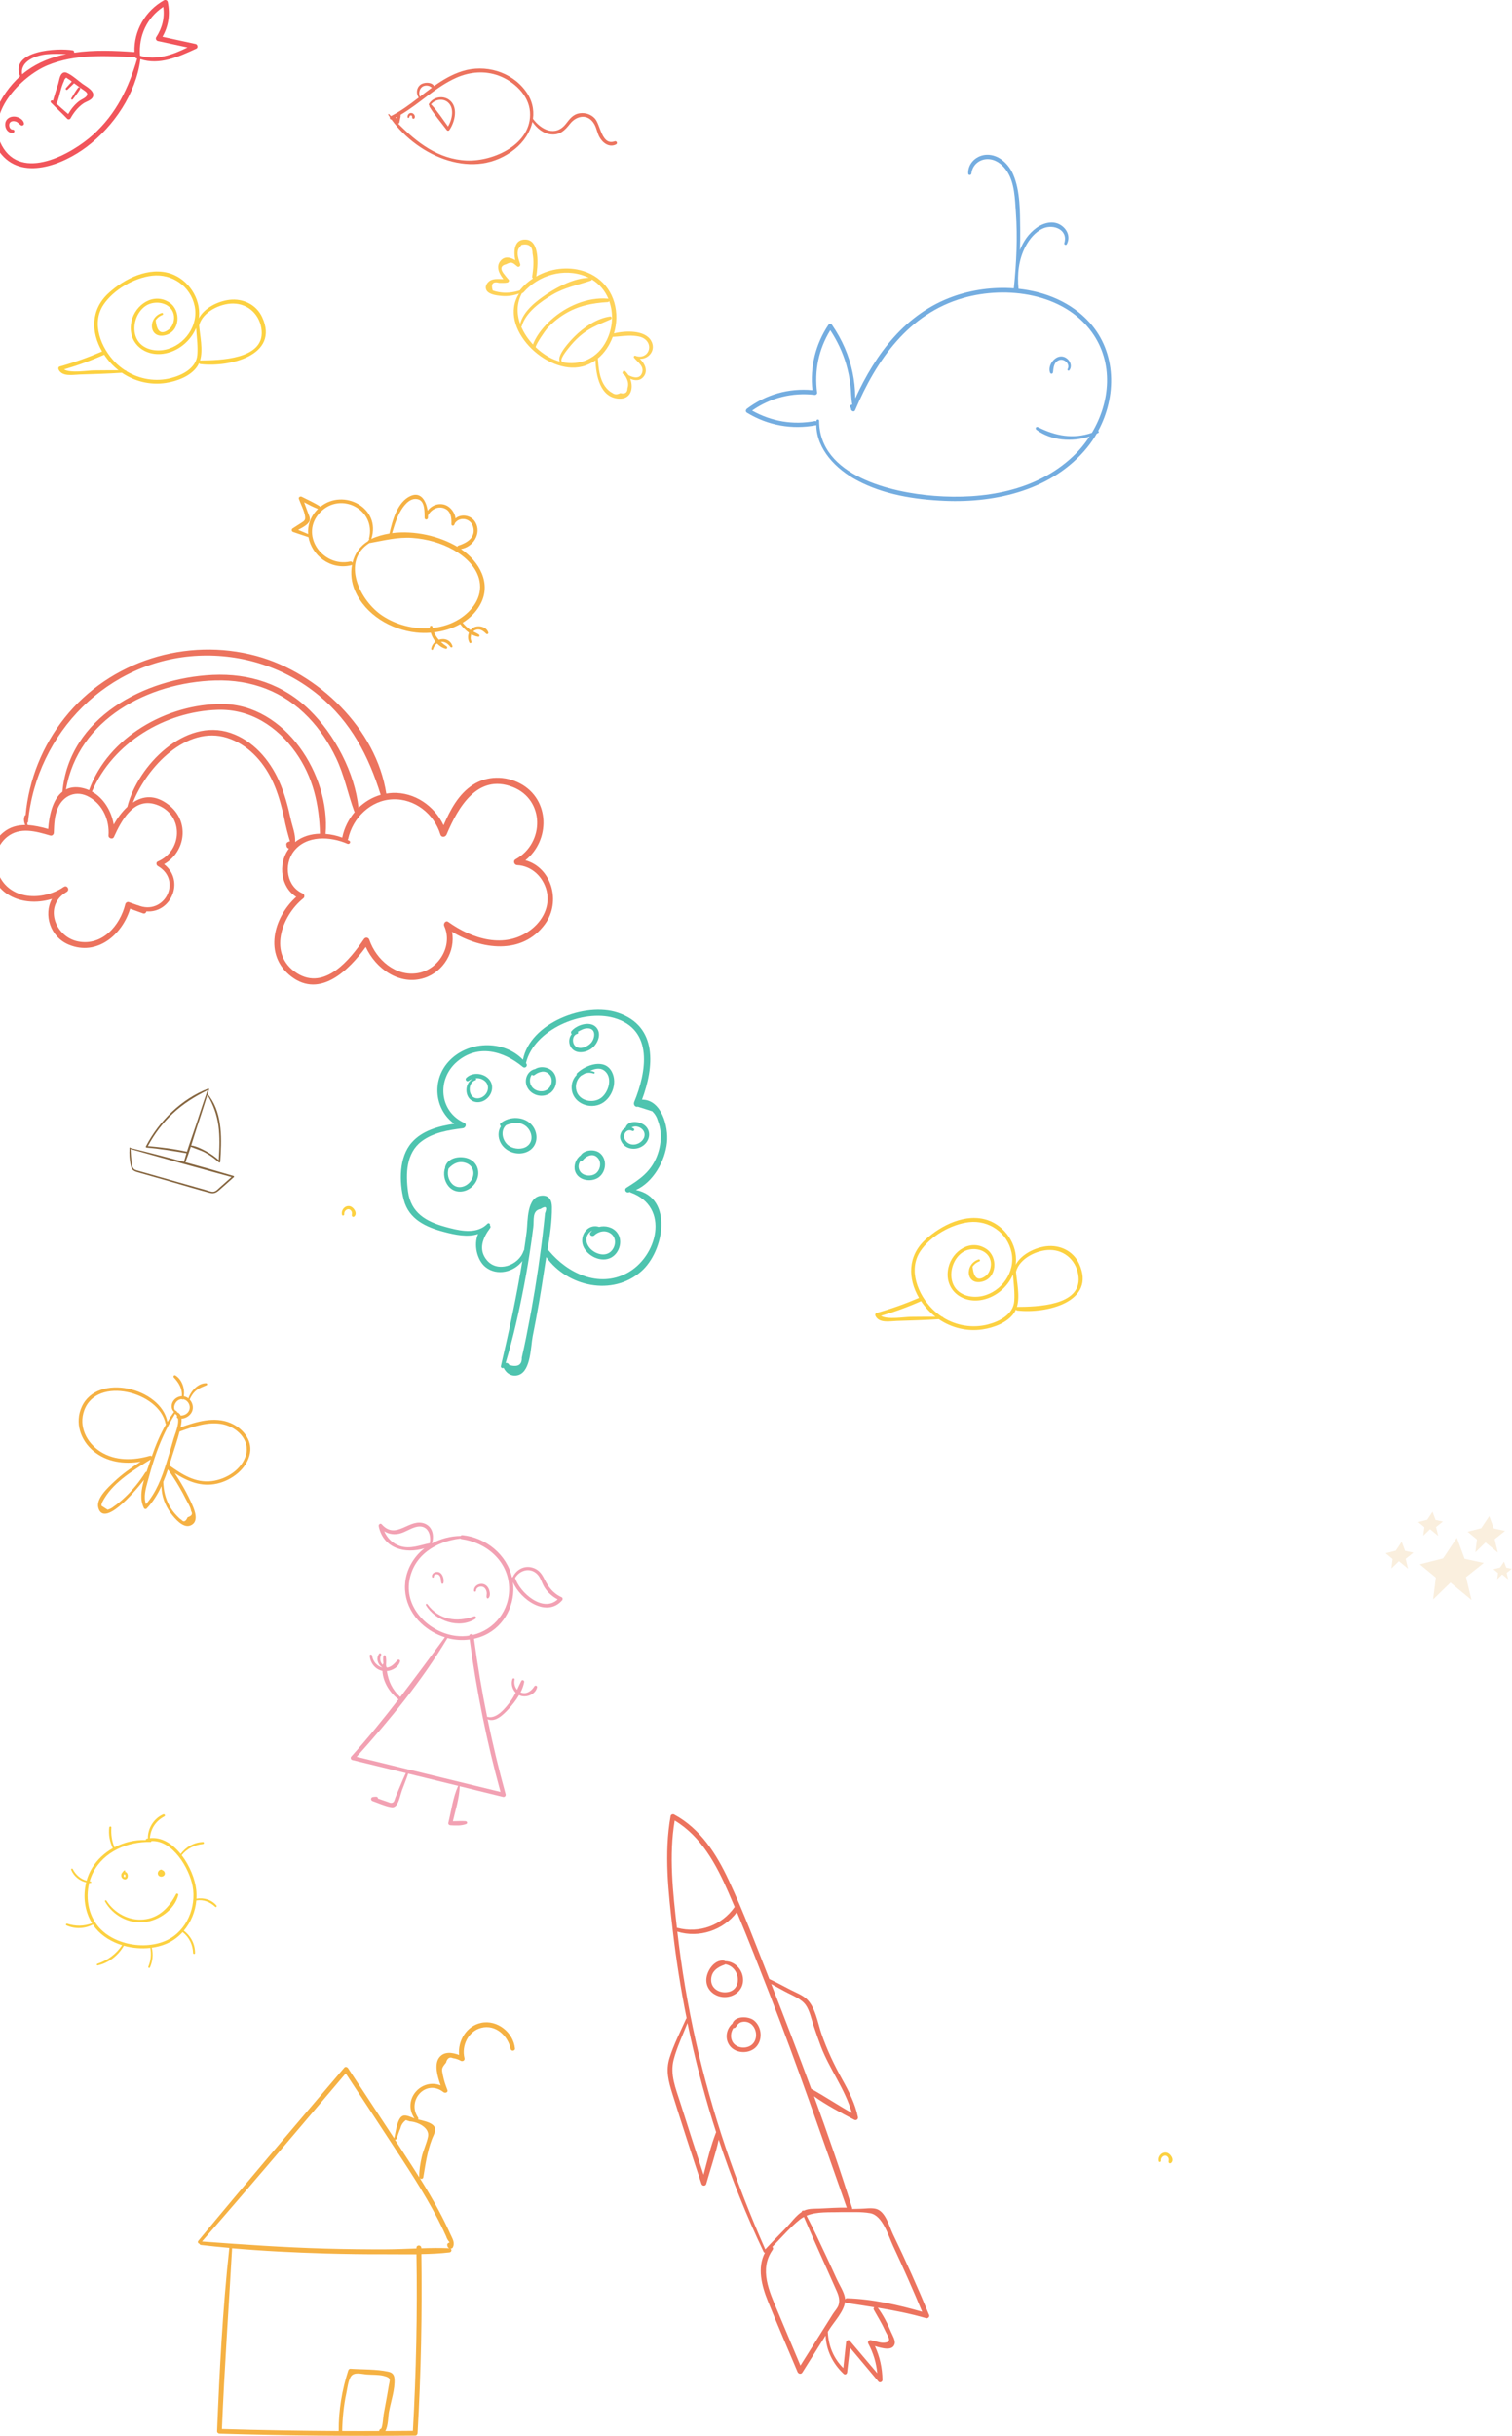 <svg width="596" height="960" viewBox="0 0 596 960" fill="none" xmlns="http://www.w3.org/2000/svg">
<g opacity="0.75">
<path d="M92.054 463.465C85.758 461.584 79.421 459.78 73.069 458.047C73.852 456.043 74.543 453.999 75.209 451.939C77.072 452.747 79.022 453.248 80.839 454.224C82.81 455.282 84.617 456.58 86.27 458.083C86.48 458.272 86.808 458.155 86.823 457.868C87.366 449.439 87.862 439.421 82.636 432.193C82.641 432.163 82.636 432.127 82.61 432.096C82.523 432.004 82.441 431.907 82.354 431.81C82.319 431.764 82.288 431.723 82.257 431.677C82.242 431.657 82.216 431.641 82.196 431.631C82.191 431.626 82.186 431.621 82.18 431.616C82.068 431.498 81.96 431.36 81.822 431.263C82.017 430.624 82.211 429.98 82.4 429.341C82.421 429.275 82.406 429.218 82.38 429.178C82.349 429.06 82.252 428.963 82.119 429.014C71.534 433.037 62.668 441.849 57.519 451.786C57.401 452.011 57.534 452.251 57.785 452.271C63.078 452.721 68.268 453.58 73.489 454.49C73.136 455.619 72.803 456.749 72.496 457.884C65.509 455.982 58.496 454.168 51.474 452.45C51.474 452.43 51.474 452.404 51.474 452.384C51.463 452.133 51.11 452.133 51.084 452.379C51.084 452.394 51.084 452.409 51.079 452.425C50.992 452.491 50.972 452.629 51.059 452.706C50.9 454.73 51.074 456.79 51.433 458.788C51.791 460.797 52.277 461.426 54.207 461.988C58.957 463.363 63.722 464.697 68.483 466.052C73.238 467.406 77.973 468.873 82.754 470.126C84.279 470.524 85.206 470.08 86.378 469.073C88.251 467.457 90.084 465.796 91.926 464.145C91.952 464.125 91.972 464.099 91.988 464.074C92.295 464.048 92.402 463.568 92.054 463.465ZM81.689 431.682C81.766 431.743 81.843 431.805 81.919 431.861C81.96 431.892 81.996 431.922 82.037 431.953C84.151 435.598 85.513 439.426 86.096 443.607C86.716 448.105 86.511 452.665 86.224 457.183C84.673 455.834 82.994 454.643 81.177 453.672C79.421 452.731 77.369 451.704 75.373 451.433C76.186 448.867 76.959 446.286 77.794 443.75C79.099 439.733 80.445 435.72 81.689 431.682ZM58.297 451.683C60.866 446.843 64.214 442.452 68.222 438.71C72.296 434.913 76.903 432.071 81.868 429.622C80.21 434.238 78.715 438.915 77.179 443.571C76.048 447.001 74.784 450.431 73.683 453.892C68.641 452.767 63.441 452.133 58.297 451.683ZM86.731 467.902C86.045 468.51 85.206 469.482 84.264 469.66C83.312 469.844 82.042 469.262 81.151 469.006C77.159 467.871 73.161 466.742 69.169 465.607C65.258 464.493 61.353 463.384 57.442 462.269C56.423 461.978 55.4 461.692 54.381 461.4C53.531 461.155 52.748 461.048 52.308 460.01C52.139 459.616 52.088 459.054 52.011 458.64C51.653 456.713 51.556 454.786 51.489 452.839C64.726 456.58 77.988 460.271 91.251 463.895C89.741 465.224 88.241 466.568 86.731 467.902Z" fill="#5E3300"/>
<path d="M98.563 572.565C99.431 567.3 95.501 562.77 90.84 560.799C84.468 558.093 77.377 560.321 71.166 562.525C71.253 562.121 71.34 561.717 71.414 561.301C71.55 560.541 71.6 559.807 71.538 559.121C73.323 559.023 75.059 557.848 75.728 556.219C76.373 554.64 75.902 552.803 74.761 551.579C75.356 550.171 76.174 548.934 77.389 547.942C78.629 546.926 80.042 546.571 81.456 545.897C81.84 545.714 81.654 545.138 81.257 545.126C78.059 545.065 75.207 548.224 74.265 551.126C73.98 550.893 73.67 550.697 73.323 550.55C73.038 550.428 72.753 550.354 72.468 550.293C72.889 547.281 71.811 543.743 69.158 542.077C68.662 541.771 68.141 542.445 68.525 542.861C70.559 545.053 71.885 547.306 71.699 550.244C70.212 550.293 68.786 551.175 68.079 552.509C67.397 553.807 67.546 555.546 68.6 556.44C67.658 557.713 66.802 559.023 65.996 560.37C63.443 546.963 38.463 540.853 32.239 554.395C29.388 560.603 31.682 567.582 36.814 571.855C42.083 576.238 48.913 577.132 55.447 576.042C51.752 578.43 48.132 580.965 44.946 584.001C42.641 586.193 37.682 590.613 38.785 594.323C40.992 601.767 52.36 588.911 56.785 583.217C55.682 587.038 55.075 591.054 56.748 594.384C56.934 594.764 57.517 594.849 57.815 594.543C60.306 591.911 62.154 588.911 63.629 585.715C63.678 589.548 65.017 593.258 67.348 596.38C68.786 598.314 72.071 602.318 74.947 601.253C78.579 599.906 76.807 595.4 75.753 593.013C73.844 588.678 71.513 584.528 68.885 580.573C73.931 583.817 79.286 586.107 85.571 584.699C91.448 583.377 97.534 578.748 98.563 572.565ZM70.187 551.873C70.658 551.579 71.166 551.432 71.662 551.42C71.786 551.579 72.046 551.628 72.183 551.456C72.827 551.566 73.447 551.897 73.931 552.448C74.91 553.55 75.121 555.191 74.24 556.415C73.484 557.456 72.406 557.835 71.228 557.909C71.03 557.395 70.67 557.125 70.224 556.697C70.187 556.611 70.063 556.746 69.951 556.721C69.84 556.685 69.815 556.342 69.703 556.268C69.604 556.207 69.542 556.06 69.455 556.048C69.368 555.962 69.245 555.876 69.121 555.901C68.042 554.86 68.984 552.607 70.187 551.873ZM59.029 576.373C58.657 577.512 58.224 578.748 57.777 580.034C57.591 580.046 57.405 580.12 57.281 580.316C55.038 583.854 52.422 587.099 49.36 589.988C47.934 591.335 46.434 592.67 44.798 593.76C44.103 594.335 43.31 594.751 42.43 595.008L40.074 593.49C39.715 592.78 40.831 591.066 41.19 590.466C45.269 583.756 52.893 579.263 59.414 575.161C59.29 575.577 59.166 575.969 59.029 576.373ZM59.091 573.74C52.67 575.602 45.492 575.822 39.653 572.137C34.136 568.659 30.863 562.121 33.219 555.791C38.289 542.114 62.823 548.603 65.253 561.056C65.278 561.178 65.34 561.264 65.426 561.313C63.12 565.329 61.335 569.614 59.823 573.998C59.674 573.777 59.426 573.643 59.091 573.74ZM65.55 576.691C63.715 582.483 61.571 588.188 57.529 592.817C56.525 589.939 57.393 586.891 58.174 584.001C59.029 580.818 59.934 577.646 60.976 574.512C63.009 568.414 65.637 562.635 69.034 557.187C69.046 557.199 69.059 557.199 69.059 557.211C69.393 557.444 69.641 557.725 69.827 558.056C69.604 558.325 69.666 558.827 70.075 558.962C70.1 558.974 70.125 558.974 70.15 558.986C70.658 561.447 68.959 565.157 68.426 567.019C67.521 570.239 66.567 573.471 65.55 576.691ZM73.162 590.65C73.856 592.045 75.195 594.017 75.344 595.547C76.05 596.637 75.592 597.445 73.955 597.972C73.212 599.661 72.406 600.004 71.55 598.988C70.918 598.645 70.323 597.996 69.815 597.482C68.625 596.282 67.596 594.923 66.778 593.453C65.166 590.527 64.472 587.331 64.348 584.038C65.029 582.422 65.637 580.769 66.195 579.091C67.831 581.418 69.393 583.793 70.807 586.266C71.637 587.686 72.431 589.156 73.162 590.65ZM83.489 583.707C77.017 584.515 71.736 581.087 66.716 577.512C67.088 576.361 67.447 575.198 67.794 574.034C68.773 570.814 69.951 567.508 70.782 564.19C76.15 562.268 82.113 560.076 87.89 561.313C93.357 562.488 98.588 567.423 96.977 573.324C95.402 579.128 89.241 582.997 83.489 583.707Z" fill="#F29704"/>
<path d="M294.423 162.637C302.653 167.675 312.167 169.388 321.638 167.601C321.697 167.586 321.727 167.556 321.771 167.542C321.948 177.175 329.572 184.872 337.698 189.245C348.276 194.948 360.583 196.884 372.462 197.386C392.983 198.243 415.071 192.939 428.545 176.362C429.949 174.633 431.205 172.801 432.313 170.881C432.505 170.792 432.697 170.718 432.874 170.615C433.258 170.423 433.155 170.009 432.889 169.817C440.173 156.328 440.217 138.938 429.461 127.06C422.281 119.126 412.102 114.945 401.479 113.807C400.947 108.06 401.508 102.268 404.256 97.097C405.808 94.187 408.127 91.335 411.215 89.991C415.234 88.247 421.143 90.478 419.518 95.841C419.341 96.418 420.213 96.787 420.493 96.255C421.941 93.537 420.848 90.597 418.366 88.853C415.278 86.696 411.348 87.76 408.526 89.814C405.483 92.03 403.37 95.118 402.025 98.575C402.144 95.841 402.173 93.093 402.144 90.36C402.04 83.431 402.188 75.364 399.425 68.863C397.667 64.712 393.781 60.87 388.98 61.003C384.961 61.122 381.489 64.283 381.637 68.361C381.666 69.189 382.819 69.159 382.907 68.361C383.336 64.534 386.793 62.215 390.442 62.806C393.353 63.279 395.584 65.362 397.106 67.77C399.957 72.291 400.06 78.467 400.43 83.638C401.154 93.67 400.651 103.642 399.632 113.63C391.432 113.024 383.07 114.206 375.683 116.851C356.845 123.603 345.159 139.47 337.136 156.978C337.121 156.712 337.107 156.476 337.107 156.254C337.077 153.107 336.722 149.975 336.087 146.887C334.698 140.106 331.906 133.782 327.991 128.079C327.621 127.533 326.883 127.518 326.499 128.079C321.431 135.718 319.244 144.671 320.234 153.757C310.956 152.885 301.87 155.441 294.409 161.1C293.906 161.514 293.818 162.267 294.423 162.637ZM296.462 161.809C303.746 156.727 312.359 154.57 321.224 155.634C321.653 155.678 322.155 155.19 322.096 154.762C320.929 146.074 322.716 137.564 327.282 130.133C330 134.285 332.142 138.746 333.546 143.533C334.329 146.193 334.89 148.926 335.216 151.689C335.363 152.989 335.467 154.319 335.511 155.619C335.511 155.766 335.718 158.293 335.939 159.519C335.821 159.475 335.688 159.46 335.555 159.534C335.481 159.578 335.393 159.623 335.319 159.667C335.068 159.815 335.009 160.125 335.127 160.376C335.186 160.494 335.245 160.598 335.304 160.716C335.348 160.79 335.393 160.849 335.467 160.893C335.23 161.883 336.649 162.651 337.077 161.647C345.425 141.938 358.101 123.632 379.672 117.456C396.81 112.537 419.238 115.536 430.363 130.901C439.08 142.942 437.647 158.455 430.407 170.556C423.109 173.097 416.12 171.856 409.132 168.325C408.423 167.97 407.92 168.901 408.526 169.359C414.406 173.732 422.591 174.264 429.491 172.018C427.615 174.885 425.413 177.544 422.946 179.864C408.393 193.604 387.591 196.913 368.31 195.421C351.423 194.121 322.953 187.591 322.894 165.857C322.894 165.148 321.859 165.163 321.815 165.857C321.815 165.931 321.815 166.005 321.8 166.064C321.623 165.961 321.416 165.902 321.18 165.946C312.611 167.556 304.012 166.079 296.462 161.809Z" fill="#4591D6"/>
<path d="M418.188 140.475C420.818 140.386 423.182 143.548 421.557 145.882C421.247 146.326 420.552 145.927 420.833 145.454C421.985 143.459 419.43 141.154 417.465 141.923C415.381 142.735 415.293 144.848 415.071 146.71C414.997 147.36 414.17 147.507 413.919 146.872C412.929 144.242 415.396 140.564 418.188 140.475Z" fill="#4591D6"/>
<path d="M103.33 124.974C101.028 120.009 95.776 117.511 90.42 118.158C85.966 118.7 80.58 121.288 78.353 125.456C78.383 125.23 78.428 124.989 78.443 124.764C79.09 117.526 74.231 110.229 67.385 107.882C58.763 104.933 48.893 109.853 42.649 115.661C35.833 122.01 35.758 130.782 40.241 138.516C34.81 140.848 29.258 142.834 23.57 144.429C23.044 144.579 22.878 145.136 23.089 145.602C24.503 148.597 28.761 147.694 31.409 147.604C36.946 147.438 42.513 147.273 48.05 146.911C53.046 150.297 59.169 151.862 65.368 150.914C69.747 150.252 75.103 148.281 77.721 144.459C78.007 144.038 78.233 143.601 78.443 143.135C78.564 143.315 78.744 143.451 79 143.481C90.21 144.835 110.371 140.186 103.33 124.974ZM36.916 145.979C34.689 145.994 27.768 147.167 25.255 145.587C30.657 144.008 35.923 142.097 41.069 139.795C42.634 142.157 44.544 144.233 46.726 145.933C43.461 145.903 40.181 145.963 36.916 145.979ZM77.796 139.734C77.435 145.016 72.004 147.784 67.46 148.973C61.411 150.553 55.062 149.469 49.841 146.279C49.796 146.114 49.675 145.979 49.45 145.979C49.419 145.979 49.389 145.979 49.359 145.979C47.99 145.091 46.696 144.068 45.523 142.894C39.82 137.192 35.863 127.442 40.798 120.084C44.8 114.126 52.925 109.477 59.967 108.664C67.806 107.776 75.088 112.772 76.728 120.611C78.323 128.284 72.801 136.093 65.248 137.778C60.659 138.802 55.077 137.372 53.452 132.422C52.068 128.239 53.813 122.883 57.529 120.475C61.125 118.158 67.294 119.151 68.453 123.816C68.934 125.787 68.317 128.329 66.738 129.699C63.623 132.121 61.833 130.947 61.366 126.178C62.073 125.17 62.976 124.478 64.089 124.086C64.511 123.891 64.21 123.199 63.773 123.334C58.146 125.11 58.628 133.671 65.128 132.121C71.041 130.707 71.447 122.371 66.858 119.272C60.629 115.059 53.301 120.024 51.842 126.584C50.021 134.709 56.476 140.517 64.375 139.418C70.063 138.621 75.088 134.528 77.3 129.262C77.556 132.723 78.037 136.319 77.796 139.734ZM79.015 142.052C78.955 142.052 78.91 142.067 78.85 142.082C80.144 137.824 78.805 132.302 78.489 128.224C79.798 122.928 86.809 119.573 91.895 119.618C98.049 119.678 102.623 124.252 103.134 130.331C104.112 141.645 86.493 142.006 79.015 142.052Z" fill="#FBC201"/>
<path d="M137.912 475.373C136.001 474.952 134.361 476.908 134.797 478.728C134.933 479.33 135.79 479.059 135.7 478.472C135.55 477.374 136.768 476.14 137.852 476.682C138.243 476.878 138.544 477.269 138.679 477.69C138.815 478.156 138.649 478.548 138.664 479.014C138.679 479.526 139.281 479.766 139.657 479.42C141.086 478.156 139.386 475.689 137.912 475.373Z" fill="#FBC201"/>
<path d="M425.33 497.974C423.028 493.009 417.777 490.511 412.42 491.158C407.966 491.7 402.58 494.288 400.353 498.456C400.383 498.23 400.428 497.989 400.443 497.763C401.09 490.526 396.23 483.229 389.385 480.882C380.763 477.933 370.893 482.853 364.649 488.661C357.833 495.01 357.758 503.782 362.241 511.516C356.81 513.848 351.258 515.834 345.57 517.429C345.044 517.579 344.878 518.136 345.089 518.602C346.503 521.596 350.761 520.694 353.409 520.603C358.946 520.438 364.513 520.272 370.05 519.911C375.046 523.297 381.169 524.861 387.368 523.914C391.747 523.252 397.103 521.281 399.721 517.459C400.007 517.038 400.233 516.601 400.443 516.135C400.564 516.315 400.744 516.451 401 516.481C412.209 517.835 432.371 513.186 425.33 497.974ZM358.916 518.978C356.689 518.993 349.768 520.167 347.255 518.587C352.657 517.007 357.923 515.097 363.069 512.795C364.634 515.157 366.545 517.233 368.726 518.933C365.461 518.903 362.181 518.963 358.916 518.978ZM399.796 512.734C399.435 518.016 394.004 520.784 389.46 521.973C383.411 523.552 377.062 522.469 371.841 519.279C371.796 519.114 371.675 518.978 371.45 518.978C371.42 518.978 371.389 518.978 371.359 518.978C369.99 518.091 368.696 517.068 367.523 515.894C361.82 510.192 357.863 500.442 362.798 493.084C366.8 487.126 374.925 482.477 381.967 481.664C389.806 480.776 397.088 485.772 398.728 493.611C400.323 501.284 394.801 509.093 387.248 510.778C382.659 511.801 377.077 510.372 375.452 505.422C374.068 501.239 375.813 495.883 379.529 493.475C383.125 491.158 389.294 492.151 390.453 496.816C390.934 498.787 390.317 501.329 388.738 502.699C385.623 505.121 383.833 503.947 383.366 499.178C384.073 498.17 384.976 497.478 386.089 497.086C386.511 496.891 386.21 496.199 385.773 496.334C380.146 498.11 380.628 506.671 387.128 505.121C393.041 503.707 393.447 495.371 388.858 492.272C382.629 488.059 375.301 493.024 373.842 499.584C372.021 507.709 378.476 513.517 386.375 512.418C392.063 511.621 397.088 507.528 399.3 502.262C399.556 505.723 400.037 509.319 399.796 512.734ZM401.015 515.051C400.955 515.051 400.91 515.066 400.85 515.082C402.144 510.823 400.805 505.302 400.489 501.224C401.798 495.928 408.809 492.573 413.895 492.618C420.048 492.678 424.623 497.252 425.134 503.331C426.112 514.645 408.493 515.006 401.015 515.051Z" fill="#FBC201"/>
<path d="M459.912 848.373C458.001 847.952 456.361 849.908 456.797 851.728C456.933 852.33 457.79 852.059 457.7 851.472C457.55 850.374 458.768 849.14 459.852 849.682C460.243 849.877 460.544 850.269 460.679 850.69C460.815 851.156 460.649 851.548 460.664 852.014C460.679 852.526 461.281 852.766 461.657 852.42C463.086 851.156 461.386 848.689 459.912 848.373Z" fill="#FBC201"/>
<path d="M242.269 55.708C237.158 57.471 236.736 49.229 234.526 46.75C233.043 45.089 230.794 44.335 228.596 44.629C225.874 44.999 224.622 46.826 223.038 48.833C218.936 54.021 213.352 51.209 210.08 46.826C210.591 43.133 209.735 39.274 207.116 35.773C201.455 28.17 191.219 25.256 182.287 28.029C178.185 29.307 174.569 31.454 171.106 33.907C170.16 32.208 167.055 32.336 165.713 33.396C164.09 34.674 163.962 36.885 165.036 38.469C161.535 41.166 157.995 43.811 154.085 45.766C153.855 45.51 153.612 45.267 153.382 45.012C153.19 44.807 152.896 45.037 153.037 45.267C153.241 45.574 153.446 45.881 153.663 46.2C153.522 46.622 153.829 47.159 154.302 47.108C164.972 61.854 187.117 71.514 202.886 58.8C206.477 55.912 208.981 52.091 209.863 48.04C211.69 50.571 214.105 52.717 217.377 52.973C220.827 53.241 222.68 51.324 224.661 48.82C227.382 45.37 232.021 44.718 234.372 49.127C235.203 50.673 235.433 52.487 236.289 54.021C237.58 56.359 240.11 58.238 242.768 56.96C243.573 56.576 243.1 55.414 242.269 55.708ZM166.493 34.176C167.17 33.716 168.064 33.613 168.857 33.805C169.419 33.933 169.802 34.265 170.224 34.559C168.639 35.709 167.068 36.91 165.509 38.124C164.959 36.782 165.279 34.993 166.493 34.176ZM156.436 46.584C156.244 46.494 156.04 46.43 155.835 46.405C156.116 46.264 156.385 46.124 156.653 45.983C156.602 46.188 156.538 46.392 156.436 46.584ZM183.935 63.26C172.792 62.774 164.346 56.193 156.909 48.679C157.139 48.705 157.369 48.59 157.433 48.283C157.535 47.734 157.65 47.184 157.752 46.635C157.854 46.328 157.905 46.009 157.918 45.663C157.918 45.625 157.931 45.574 157.931 45.574H157.918C157.918 45.574 157.931 45.446 157.931 45.395C157.931 45.344 157.918 45.293 157.905 45.255C165.509 40.782 171.796 34.214 179.91 30.623C185.277 28.259 191.155 27.774 196.688 29.857C202.579 32.08 208.406 37.421 208.905 44.053C209.876 56.794 194.529 63.72 183.935 63.26Z" fill="#E54428"/>
<path d="M162.148 44.526C161.228 44.45 160.525 45.319 160.679 46.2C160.755 46.635 161.33 46.533 161.33 46.111C161.33 45.779 161.726 45.421 162.059 45.485C162.519 45.574 162.442 46.047 162.468 46.379C162.506 46.788 163.106 46.967 163.349 46.622C163.924 45.766 163.081 44.59 162.148 44.526Z" fill="#E54428"/>
<path d="M176.933 39.274C174.339 37.485 170.582 38.316 169.023 41.038C168.908 41.242 169.049 41.447 169.228 41.523C169.176 41.677 169.176 41.843 169.279 42.035C171.221 45.28 173.853 48.258 176.128 51.286C176.358 51.58 176.856 51.618 177.086 51.299C179.361 48.104 180.818 41.945 176.933 39.274ZM176.601 49.855C174.531 47.005 172.537 43.951 170.16 41.383C170.058 41.281 169.956 41.229 169.854 41.204C171.336 39.249 174.467 38.635 176.46 40.258C179.246 42.507 178.249 47.082 176.601 49.855Z" fill="#E54428"/>
<path d="M64.6 0.127C57.245 4.301 52.712 12.114 53.01 20.524C45.297 19.967 37.066 19.609 29.213 20.782C29.313 20.385 29.154 19.927 28.677 19.848C22.852 18.814 3.786 19.808 7.902 30.066C-0.031 37.263 -7.128 50.384 -0.17 59.907C8.399 71.676 24.979 64.817 34.144 57.899C44.879 49.788 53.626 36.885 55.336 23.307C62.811 25.852 70.445 22.373 77.383 19.172C78.199 18.794 77.9 17.502 77.105 17.343C72.751 16.389 68.397 15.454 64.044 14.5C66.449 10.246 67.125 5.614 66.111 0.743C65.972 0.067 65.137 -0.172 64.6 0.127ZM18.398 21.398C20.983 21.14 23.547 21.239 26.112 21.319C20.565 22.452 15.257 24.46 10.566 27.86C9.949 28.297 9.353 28.774 8.737 29.291C7.842 24.122 14.065 21.836 18.398 21.398ZM36.688 53.108C28.339 60.642 8.558 71.755 0.725 57.362C-6.034 44.957 8.22 30.146 18.657 25.772C29.591 21.2 41.698 21.995 53.269 22.571C53.447 22.87 53.746 23.049 54.084 23.088C50.704 34.659 45.833 44.857 36.688 53.108ZM61.559 14.699C61.201 15.255 61.618 16.031 62.215 16.17C66.111 17.005 70.028 17.86 73.924 18.695C68.139 21.597 61.519 23.923 55.237 21.975C55.217 21.975 55.197 21.955 55.197 21.955C54.6 14.142 57.881 7.005 64.362 2.711C64.938 6.985 63.984 10.981 61.559 14.699Z" fill="#EC1C24"/>
<path d="M6.391 46.031C5.059 45.752 3.548 46.07 2.673 47.184C1.202 49.032 2.454 52.631 5.059 52.352C5.874 52.273 5.874 51.06 5.039 51.08C3.627 51.1 3.13 48.853 4.184 48.078C4.78 47.641 5.635 47.661 6.311 47.919C7.146 48.237 7.564 48.953 8.279 49.39C8.756 49.688 9.532 49.271 9.452 48.675C9.273 47.243 7.683 46.309 6.391 46.031Z" fill="#EC1C24"/>
<path d="M32.653 33.128C30.824 31.796 28.955 30.047 26.967 28.993C26.192 28.576 25.416 28.238 24.601 28.834C23.508 29.649 23.309 31.836 22.951 32.989C22.255 35.235 21.5 37.462 20.884 39.728C20.864 39.709 20.864 39.709 20.844 39.689C20.327 39.251 19.611 39.967 20.108 40.464C22.216 42.611 24.442 44.659 26.53 46.826C26.907 47.203 27.563 47.064 27.802 46.627C29.074 44.341 30.685 42.313 32.832 40.802C33.905 40.046 35.933 39.569 36.569 38.297C37.722 35.971 34.005 34.102 32.653 33.128ZM33.905 38.098C33.17 38.854 31.878 39.291 31.043 39.967C29.313 41.358 27.961 43.048 26.887 44.957C25.277 43.585 23.707 42.174 22.136 40.762C22.315 40.663 22.474 40.504 22.573 40.265C23.548 37.581 24.005 34.5 25.218 31.935C25.317 31.379 25.635 30.921 26.132 30.583C26.41 30.782 26.669 30.981 26.947 31.18C27.404 31.359 27.881 31.796 28.299 32.134C27.524 32.969 26.788 33.844 26.013 34.699C25.635 35.116 26.231 35.693 26.629 35.295C27.464 34.46 28.359 33.665 29.194 32.81C30.207 33.546 31.221 34.261 32.215 34.997C33.408 35.872 35.297 36.687 33.905 38.098Z" fill="#EC1C24"/>
<path d="M30.824 34.54C29.79 35.832 28.995 37.363 28.1 38.774C27.842 39.172 28.478 39.47 28.736 39.112C29.691 37.78 30.784 36.508 31.579 35.076C31.818 34.639 31.162 34.122 30.824 34.54Z" fill="#EC1C24"/>
<path d="M250.642 468.978C257.554 465.903 262.177 457.466 262.917 450.323C263.61 443.851 260.628 433.31 253.069 433.379C257.785 420.643 259.426 404.438 243.522 399.145C230.601 394.822 208.964 403.121 206.144 417.637C198.331 409.57 184.115 410.148 176.671 418.539C170.083 425.959 171.331 437.309 179.052 442.88C172.903 443.828 166.477 445.515 162.293 450.277C157.208 456.056 157.323 465.788 159.149 472.838C161.137 480.559 167.91 483.633 175.053 485.506C179.33 486.638 184.323 487.702 188.46 486.315C186.588 490.522 188.044 496.717 191.396 499.375C195.973 503.004 202.63 501.294 205.89 496.971C203.647 510.864 200.665 524.595 197.452 538.349C197.291 539.042 198.053 539.389 198.516 539.088C199.579 541.331 201.868 542.787 204.48 541.885C209.288 540.221 209.172 530.697 209.981 526.606C211.738 517.891 213.264 509.107 214.558 500.3C214.789 498.705 215.067 497.064 215.321 495.422C223.735 507.119 241.373 511.002 252.722 501.086C261.83 493.203 265.552 471.96 250.642 468.978ZM206.676 530.535C206.352 532.038 206.028 533.564 205.682 535.066C205.774 537.932 204.133 538.903 200.735 537.979C200.481 537.308 199.856 537.077 199.302 537.17C202.284 527.207 204.572 517.013 206.537 506.819C207.577 501.456 208.479 496.047 209.265 490.637C209.611 488.326 209.912 485.991 210.212 483.656C210.582 480.836 209.634 477.138 213.056 476.467C215.205 475.104 215.783 475.658 214.836 478.132C214.674 479.68 214.512 481.206 214.35 482.755C214.026 485.714 213.68 488.696 213.287 491.655C212.593 497.017 211.807 502.38 210.929 507.743C210.051 513.083 209.103 518.423 208.039 523.739C207.623 525.982 207.161 528.27 206.676 530.535ZM247.036 501.802C235.917 507.628 223.735 501.802 216.384 492.949C216.222 492.764 216.038 492.672 215.83 492.625C216.754 487.008 217.609 481.229 217.563 475.774C217.54 473.231 216.639 471.058 213.657 471.197C207.485 471.474 208.109 481.414 207.6 485.367C207.277 487.817 206.953 490.268 206.583 492.695C206.491 492.764 206.421 492.857 206.375 492.995C204.48 498.682 196.181 501.733 191.928 496.671C188.368 492.44 190.356 487.771 193.199 483.98C193.476 483.61 193.384 483.24 193.13 482.986C193.384 482.408 192.691 481.761 192.159 482.269C191.835 482.593 191.512 482.87 191.188 483.125C190.957 483.263 190.749 483.425 190.541 483.587C186.195 486.315 180.277 484.812 175.562 483.518C168.003 481.437 161.993 478.062 160.837 469.625C159.889 462.644 160.074 454.461 166.107 449.861C170.73 446.324 176.833 445.353 182.45 444.66C183.444 444.544 184.138 443.042 183.005 442.533C173.088 438.026 172.117 425.335 180.115 418.447C188.345 411.373 198.446 414.124 206.051 420.458C207.022 421.267 208.178 420.065 207.415 419.094C207.392 419.048 207.346 419.024 207.323 418.978C210.443 405.733 229.63 397.642 242.043 401.202C257.808 405.733 254.78 422.654 249.995 434.281C249.579 435.275 250.272 436.454 251.451 436.153C253.347 436.754 255.219 437.355 257.114 437.956C258.201 439.043 258.941 440.314 259.357 441.77C259.935 443.319 260.304 444.914 260.42 446.555C260.628 449.745 260.073 452.843 258.894 455.802C256.467 461.858 252.237 464.771 246.943 468.076C245.926 468.7 246.62 470.157 247.729 469.926C247.914 469.879 248.122 469.81 248.307 469.764C248.377 469.856 248.469 469.949 248.585 469.972C264.257 475.612 259.172 495.422 247.036 501.802Z" fill="#13B094"/>
<path d="M243.153 485.645C241.489 483.588 238.576 482.894 236.079 483.541C236.01 483.495 235.941 483.449 235.825 483.426C231.456 482.339 228.382 487.078 229.838 490.962C231.364 495.03 237.05 497.804 241.026 495.562C244.355 493.643 245.649 488.696 243.153 485.645ZM240.841 493.181C238.53 495.423 234.716 494.221 232.728 492.14C231.618 490.985 230.832 489.297 231.225 487.656C231.526 486.477 232.358 485.46 233.444 484.951C233.19 485.206 232.936 485.46 232.704 485.76C232.057 486.639 233.444 487.563 234.184 486.893C235.964 485.229 238.645 484.628 240.772 486.153C243.13 487.841 242.783 491.308 240.841 493.181Z" fill="#13B094"/>
<path d="M236.472 454.438C234.391 452.751 230.323 453.051 228.844 455.363C226.994 456.634 226.023 459.385 226.671 461.489C227.803 465.257 232.935 466.089 235.894 464.078C238.991 461.951 239.454 456.842 236.472 454.438ZM234.414 462.76C232.288 463.939 228.89 463.245 228.196 460.656C227.896 459.57 228.15 458.53 228.682 457.675C228.982 457.79 229.375 457.698 229.583 457.42C230.092 456.75 230.762 456.126 231.525 455.733C231.548 455.733 231.594 455.71 231.617 455.71C231.733 455.687 231.826 455.64 231.895 455.571C233.12 455.039 234.484 455.086 235.57 456.264C237.35 458.137 236.587 461.558 234.414 462.76Z" fill="#13B094"/>
<path d="M254.178 443.55C252.237 441.932 248.03 441.308 246.712 444.059C246.643 444.198 246.62 444.313 246.62 444.429C244.932 445.238 243.892 447.526 244.724 449.491C246.18 453.028 250.596 453.606 253.485 451.525C256.166 449.63 256.86 445.793 254.178 443.55ZM253.739 448.636C252.884 450.323 250.757 451.387 248.908 451.017C247.683 450.786 246.666 449.953 246.18 448.798C245.418 446.995 247.105 444.66 249.185 445.7C249.833 446.024 250.341 445.145 249.74 444.752C249.463 444.567 249.209 444.452 248.931 444.359C249.902 443.851 250.919 443.781 252.121 444.336C253.786 445.122 254.618 446.902 253.739 448.636Z" fill="#13B094"/>
<path d="M241.164 422.377C238.321 416.991 230.97 419.626 227.526 422.885C227.271 423.116 227.225 423.394 227.294 423.648C226 424.919 225.214 426.792 225.33 428.965C225.63 434.304 231.571 437.125 236.286 435.298C241.048 433.426 243.568 426.954 241.164 422.377ZM236.795 432.779C233.698 434.952 228.496 433.935 227.271 430.051C226.532 427.693 227.364 425.312 229.005 423.948C229.49 423.694 230.022 423.394 230.554 423.07C231.594 422.7 232.773 422.654 233.998 423.093C234.368 423.209 234.599 422.608 234.252 422.469C233.698 422.238 233.166 422.076 232.634 422.007C234.715 421.059 236.888 420.62 238.621 422.284C241.58 425.104 239.731 430.745 236.795 432.779Z" fill="#13B094"/>
<path d="M234.877 404.739C232.357 402.243 227.156 404 225.215 406.45C224.96 406.773 225.053 407.351 225.376 407.536C224.267 408.785 224.059 410.796 224.845 412.367C226.486 415.627 230.832 415.049 233.282 413.153C235.686 411.304 237.374 407.236 234.877 404.739ZM232.958 411.027C231.572 412.576 228.405 413.962 226.648 412.159C225.376 410.842 225.585 407.929 227.549 407.444C227.989 407.328 227.989 406.889 227.757 406.635C228.983 405.941 230.208 405.248 231.687 405.271C235.085 405.317 234.6 409.178 232.958 411.027Z" fill="#13B094"/>
<path d="M218.164 422.631C216.638 420.596 213.148 419.926 210.975 421.313C208.409 421.798 206.698 424.642 207.461 427.485C208.432 431.045 212.685 432.848 215.991 431.299C219.181 429.843 220.291 425.428 218.164 422.631ZM215.598 429.496C213.726 430.652 210.859 430.051 209.611 428.225C208.594 426.768 208.71 424.78 209.634 423.509C209.842 423.833 210.328 423.948 210.721 423.648C211.483 423.07 212.362 422.607 213.287 422.422C213.402 422.446 213.518 422.422 213.587 422.353C214.581 422.238 215.598 422.469 216.453 423.347C218.164 425.081 217.609 428.271 215.598 429.496Z" fill="#13B094"/>
<path d="M209.889 443.666C206.93 439.875 200.897 439.69 197.314 442.672C196.921 442.996 197.083 443.597 197.452 443.874C196.25 445.723 196.204 448.335 197.406 450.508C199.417 454.114 204.318 455.64 208.039 453.814C211.969 451.895 212.432 446.949 209.889 443.666ZM207.67 451.803C205.728 453.12 202.815 452.912 200.874 451.733C197.938 449.954 197.059 445.446 199.579 443.389C201.914 442.533 204.341 442.002 206.699 443.412C209.588 445.145 210.79 449.676 207.67 451.803Z" fill="#13B094"/>
<path d="M192.621 425.173C190.379 422.816 186.126 422.446 183.768 424.827C183.19 425.405 183.953 426.491 184.669 426.006C185.224 425.613 185.825 425.335 186.449 425.15C184.115 426.237 183.306 429.265 184.23 431.623C185.409 434.651 189.038 435.136 191.489 433.31C194.124 431.415 194.956 427.647 192.621 425.173ZM191.026 431.669C189.293 433.333 186.426 433.426 185.455 430.929C184.693 429.011 185.317 426.422 187.397 425.705C187.767 425.566 187.767 425.127 187.513 424.942C188.599 424.827 189.709 425.058 190.703 425.728C192.876 427.161 192.829 429.935 191.026 431.669Z" fill="#13B094"/>
<path d="M185.039 456.773C181.872 455.27 176.463 456.01 175.469 459.917C175.446 460.009 175.446 460.102 175.469 460.194C174.614 462.552 175.123 465.418 176.718 467.406C179.561 470.92 184.531 469.972 187.05 466.62C189.524 463.338 188.946 458.622 185.039 456.773ZM185.756 465.164C184.091 467.707 180.578 468.955 178.22 466.574C176.648 464.979 176.209 462.598 176.81 460.541C178.613 458.53 180.948 457.374 183.675 458.345C186.634 459.385 187.42 462.621 185.756 465.164Z" fill="#13B094"/>
<path d="M229.994 106.843C223.809 104.887 216.945 105.792 211.372 108.971C212.024 105.073 213.008 94.658 207.209 94.406C202.619 94.206 202.42 99.008 203.098 102.546C201.276 101.442 199.094 100.83 197.445 102.626C195.29 104.967 196.753 107.867 198.429 110.008C196.354 110.022 194.093 109.583 192.51 111.139C191.592 112.03 191.113 113.307 191.818 114.478C192.843 116.167 196.115 116.5 197.818 116.646C200.172 116.832 202.433 116.5 204.601 115.702C196.035 129.15 215.456 147.958 229.462 144.46C231.404 143.968 233.16 143.117 234.717 142.012C234.929 148.012 236.526 156.578 243.815 157.11C248.777 157.482 249.827 152.893 248.417 149.262C250.333 150.113 252.474 150.193 253.871 148.198C255.441 145.95 254.111 143.17 252.222 141.414C255.787 141.56 258.74 137.889 256.625 134.244C254.164 130.014 246.529 130.267 241.993 131.398C242.591 129.429 242.911 127.381 242.95 125.372C243.07 116.766 238.295 109.476 229.994 106.843ZM196.501 115.09C195.716 114.957 194.958 114.757 194.213 114.478C193.441 111.831 194.293 110.833 196.78 111.472C197.897 111.458 198.842 111.565 199.959 111.352C200.438 111.259 200.89 110.647 200.491 110.195C199.959 109.623 199.454 109.024 198.988 108.399C197.033 106.111 197.232 104.688 199.573 104.129C201.688 102.985 202.207 103.57 203.87 104.98C204.468 105.486 205.293 104.821 205.067 104.129C204.442 102.254 203.551 99.952 204.415 97.997L205.572 96.494C208.446 95.909 209.896 97.026 209.922 99.833C210.521 102.839 210.228 106.005 209.789 108.998C209.736 109.33 209.882 109.583 210.095 109.729C208.206 110.966 206.504 112.469 205.054 114.225C205 114.292 204.961 114.358 204.921 114.438C202.18 115.303 199.374 115.648 196.501 115.09ZM205.745 115.555C205.945 115.555 206.144 115.462 206.317 115.276C212.316 108.439 222.2 105.473 230.819 108.904C231.258 109.077 231.684 109.277 232.096 109.476C226.416 109.636 220.218 112.789 215.615 115.835C211.452 118.601 206.344 122.525 205.027 127.633C203.644 123.709 203.604 119.479 205.745 115.555ZM205.479 128.791C205.559 128.737 205.639 128.658 205.666 128.538C207.262 123.031 213.128 118.867 217.863 116.087C222.718 113.241 227.707 112.376 232.908 110.594C233.16 110.501 233.28 110.328 233.293 110.128C236.353 111.977 238.521 114.664 239.825 117.763C239.771 117.737 239.718 117.71 239.638 117.71C231.591 116.992 223.117 120.703 217.238 126.037C214.445 128.564 211.811 131.69 210.308 135.189C210.228 135.362 210.162 135.561 210.108 135.774C208.18 133.712 206.557 131.331 205.479 128.791ZM249.827 132.342C251.144 132.462 252.608 132.648 253.751 133.353C257.968 135.947 255.427 141.813 250.692 140.297C250.639 140.27 250.586 140.23 250.532 140.203C250.093 139.977 249.615 140.576 249.921 140.962C251.291 142.704 254.004 144.3 253.1 146.934C252.235 149.461 249.681 148.889 247.699 147.839C247.313 147.227 246.861 146.668 246.329 146.216C245.957 145.897 245.478 146.269 245.518 146.668C245.345 146.788 245.265 147.067 245.478 147.253C245.744 147.506 246.036 147.759 246.356 147.998C247.353 149.568 247.965 151.071 247.34 153.08C247.3 154.769 246.356 155.381 244.48 154.915C243.283 155.58 242.219 155.54 241.288 154.795C240.144 154.224 239.213 153.279 238.481 152.242C236.233 149.049 235.954 145.045 235.661 141.268C238.321 139.073 240.303 136.053 241.527 132.754C244.281 132.661 247.021 132.103 249.827 132.342ZM239.146 134.098C235.568 141.401 228.491 144.287 221.428 142.678C221.468 142.584 221.481 142.465 221.402 142.372C220.577 141.268 224.301 136.945 225.046 136.053C226.47 134.351 228.066 132.794 229.822 131.438C233.187 128.817 236.898 127.54 240.742 125.851C241.328 125.598 241.168 124.627 240.476 124.72C235.222 125.438 230.021 129.043 226.363 132.728C224.98 134.125 219.273 140.044 220.683 142.491C219.127 142.066 217.571 141.427 216.068 140.549C214.338 139.552 212.676 138.288 211.146 136.838C211.279 135.455 215.057 130.161 215.602 129.535C217.611 127.301 219.938 125.372 222.492 123.802C227.813 120.517 233.426 119.413 239.572 119.054C239.864 119.04 240.051 118.841 240.117 118.615C241.9 123.47 241.567 129.163 239.146 134.098Z" fill="#FDC321"/>
<path d="M568.858 614.152L574.262 606.041L577.327 614.334L584.898 615.957L577.872 621.542L580.034 630.556L571.742 623.705L564.891 630.374L565.975 621.724L559.663 616.496L568.858 614.152Z" fill="#F8E9D3"/>
<path d="M583.879 602.279L587.044 597.532L588.837 602.384L593.267 603.334L589.153 606.604L590.419 611.878L585.567 607.87L581.558 611.773L582.191 606.709L578.499 603.65L583.879 602.279Z" fill="#F8E9D3"/>
<path d="M562.57 598.944L564.668 595.797L565.852 599.009L568.782 599.642L566.063 601.804L566.901 605.297L563.689 602.642L561.034 605.227L561.456 601.875L559.012 599.847L562.57 598.944Z" fill="#F8E9D3"/>
<path d="M591.31 617.756L592.851 615.442L593.724 617.809L595.887 618.272L593.883 619.866L594.498 622.439L592.13 620.482L590.179 622.386L590.484 619.919L588.684 618.425L591.31 617.756Z" fill="#F8E9D3"/>
<path d="M550.175 611.111L552.519 607.589L553.849 611.193L557.137 611.896L554.084 614.316L555.022 618.231L551.423 615.26L548.452 618.155L548.921 614.399L546.184 612.13L550.175 611.111Z" fill="#F8E9D3"/>
<path d="M192.501 249.311C191.874 247.033 188.671 246.274 186.74 247.281C186.245 247.545 185.832 247.892 185.502 248.288C185.386 248.222 185.287 248.156 185.171 248.09C184.115 247.33 183.19 246.439 182.365 245.432C185.122 243.715 187.499 241.42 189.167 238.498C194.003 230.046 188.952 221.28 181.688 216.361C186.377 215.7 189.909 210.335 187.45 205.927C185.815 202.989 181.853 202.378 179.559 204.309C179.344 202.031 177.578 199.753 175.547 199.01C172.939 198.053 170.083 199.142 168.564 201.288C168.036 197.64 166.022 193.595 161.812 195.477C156.612 197.822 154.664 205.184 153.508 210.269C150.999 210.682 148.589 211.358 146.377 212.382C150.339 200.116 135.399 192.324 126.303 199.72C126.27 199.671 126.237 199.638 126.187 199.605C123.909 198.119 121.334 196.996 118.907 195.758C118.379 195.494 117.57 195.94 117.801 196.6C118.56 198.713 119.881 201.156 120.228 203.352C120.492 204.986 119.98 205.283 118.692 206.109C117.586 206.819 116.48 207.529 115.374 208.238C114.796 208.602 114.912 209.443 115.556 209.658C117.57 210.318 119.567 211.061 121.598 211.689C122.869 218.804 130.149 224.796 138.436 222.782C138.568 222.749 138.667 222.7 138.75 222.634C138.123 225.968 138.519 229.6 139.955 232.885C144.066 242.279 154.103 248.189 164.024 249.278C165.906 249.493 167.854 249.509 169.802 249.361C170.182 250.632 170.826 251.854 171.651 252.894C170.809 253.537 170.165 254.478 169.967 255.667C169.885 256.146 170.578 256.36 170.71 255.865C170.941 254.957 171.503 254.115 172.262 253.587C173.219 254.577 174.359 255.337 175.679 255.683C176.24 255.832 176.505 255.089 176.059 254.776C175.217 254.198 174.458 253.603 173.797 252.976C173.814 252.976 173.814 252.976 173.83 252.976C175.415 252.778 176.653 253.752 177.545 254.957C177.825 255.337 178.535 255.139 178.354 254.61C177.512 252.068 175.035 251.424 172.988 252.151C172.212 251.292 171.569 250.335 171.106 249.212C174.722 248.783 178.287 247.726 181.424 245.96C182.332 247.165 183.521 248.403 184.841 249.361C184.346 250.582 184.379 252.035 185.039 253.24C185.337 253.768 186.079 253.306 185.832 252.778C185.419 251.903 185.436 250.863 185.799 249.972C186.69 250.483 187.615 250.847 188.556 250.962C189.067 251.028 189.134 250.318 188.787 250.087C188.077 249.608 187.301 249.262 186.542 248.866C186.789 248.634 187.086 248.42 187.417 248.288C189.15 247.594 190.487 248.618 191.643 249.774C192.022 250.137 192.633 249.79 192.501 249.311ZM158.279 200.777C159.666 198.614 161.961 195.923 164.916 196.815C167.59 197.607 167.309 202.031 167.375 204.111C167.408 204.953 168.614 204.937 168.68 204.111C168.713 203.814 168.713 203.484 168.713 203.137C169.835 200.909 172.411 199.406 174.92 200.248C177.792 201.222 178.04 204.062 177.941 206.604C177.924 207.198 178.733 207.363 179.014 206.901C179.162 206.67 179.261 206.406 179.344 206.158C181.259 203.484 185.535 204.227 186.492 207.611C187.681 211.771 184.082 213.95 180.731 215.023C180.5 215.106 180.351 215.271 180.285 215.469C173.236 211.259 163.347 208.965 154.548 210.104C155.522 206.885 156.463 203.616 158.279 200.777ZM121.466 210.484C120.161 209.906 118.841 209.377 117.52 208.816C119.27 207.892 121.565 206.703 122.043 205.217C122.39 204.144 121.68 202.873 121.334 201.916C120.855 200.595 120.376 199.274 119.881 197.954C121.68 198.895 123.48 199.836 125.345 200.562C125.296 200.612 125.23 200.661 125.18 200.711C122.275 203.666 121.202 207.149 121.466 210.484ZM138.04 221.297C127.078 223.69 117.784 210.55 126.303 201.817C134.375 193.546 148.341 200.876 145.469 212.266C145.419 212.481 145.502 212.63 145.617 212.729C145.535 212.778 145.452 212.795 145.37 212.844C145.155 212.96 145.073 213.125 145.056 213.29C141.804 215.254 139.79 218.325 138.932 221.792C138.816 221.462 138.486 221.197 138.04 221.297ZM181.028 243.996C177.875 245.96 174.292 247.083 170.578 247.479C170.545 247.314 170.496 247.165 170.463 247C170.363 246.406 169.373 246.538 169.406 247.149C169.422 247.297 169.439 247.446 169.456 247.578C162.935 248.007 156.166 246.224 150.851 242.741C141.738 236.781 134.309 221.131 145.65 213.983C145.716 214 145.782 214 145.849 213.983C151.494 212.976 156.695 211.59 162.522 211.986C168.168 212.382 173.896 213.95 178.832 216.757C183.438 219.382 187.978 223.558 189.034 228.989C190.273 235.329 186.129 240.809 181.028 243.996Z" fill="#F29704"/>
<path d="M366.257 912.372C361.816 901.625 357.078 891.027 352.01 880.561C350.491 877.44 349.104 871.481 345.275 870.507C343.393 870.028 340.933 870.474 339.001 870.49C337.961 870.507 336.921 870.54 335.881 870.573C335.914 870.424 335.914 870.259 335.865 870.078C331.242 855.336 326.174 840.693 320.859 826.149C325.811 829.715 331.424 832.62 336.773 835.443C337.532 835.839 338.358 835.179 338.176 834.354C337.086 829.087 334.709 824.416 332.117 819.744C328.849 813.867 326.042 807.99 323.83 801.617C322.344 797.325 321.387 790.805 317.805 787.668C316.088 786.166 313.711 785.274 311.713 784.251C308.907 782.798 306.117 781.279 303.244 779.942C298.127 766.884 293.158 753.661 287.215 740.949C282.378 730.598 276.055 720.677 265.754 715.114C265.258 714.849 264.466 715.048 264.35 715.691C261.693 730.516 263.492 745.951 265.192 760.792C266.53 772.398 268.346 783.954 270.657 795.41C270.574 795.46 270.492 795.526 270.442 795.641C268.18 800.71 265.523 805.844 263.888 811.159C262.369 816.112 263.542 820.338 265.027 825.142C268.742 837.028 272.588 848.881 276.517 860.684C276.814 861.576 278.118 861.625 278.383 860.684C280 854.923 282.014 849.112 283.302 843.252C288.288 858.357 294.181 873.148 301.032 887.511C301.148 887.742 301.346 887.808 301.527 887.758C298.391 893.751 300.223 900.816 302.699 906.941C306.463 916.268 310.475 925.496 314.371 934.774C314.701 935.566 315.758 935.831 316.269 935.022C319.323 930.152 322.377 925.298 325.431 920.428C325.663 926.239 328.238 931.505 332.53 935.533C333.091 936.062 333.834 935.633 333.917 934.956C334.313 931.72 334.676 928.468 335.056 925.216C338.803 929.689 342.551 934.147 346.282 938.604C346.81 939.231 347.85 938.703 347.85 937.96C347.784 933.239 346.81 928.831 344.878 924.605C347.751 925.48 351.944 926.652 352.67 923.697C353.017 922.294 351.746 920.263 351.234 919.042C349.831 915.69 348.18 912.389 346.001 909.483C352.39 910.54 358.712 911.761 365.035 913.61C365.679 913.841 366.57 913.115 366.257 912.372ZM317.623 790.21C319.191 792.455 319.868 795.873 320.743 798.448C321.651 801.139 322.559 803.83 323.566 806.487C326.967 815.485 333.223 823.442 335.782 832.736C330.351 829.698 325.2 826.231 319.769 823.227C314.668 809.376 309.369 795.608 303.987 781.89C305.77 782.914 307.602 783.871 309.402 784.861C312.027 786.298 315.84 787.668 317.623 790.21ZM265.952 717.474C276.385 723.747 282.295 734.709 287.049 745.605C287.908 747.569 288.75 749.55 289.592 751.531C284.507 758.811 275.626 762.063 267.025 759.785C266.959 759.769 266.893 759.769 266.827 759.769C265.258 745.869 263.624 731.374 265.952 717.474ZM282.213 840.462C280.149 845.794 278.812 851.506 277.326 857.069C274.206 847.626 271.152 838.151 268.147 828.675C266.364 823.045 264.004 817.598 265.572 811.638C266.843 806.768 269.138 802.014 270.987 797.292C271.4 799.306 271.829 801.304 272.274 803.318C275.031 815.798 278.366 828.163 282.295 840.33C282.279 840.379 282.246 840.412 282.213 840.462ZM301.643 886.471C289.971 860.041 280.578 832.637 274.256 804.407C271.069 790.177 268.643 775.765 266.992 761.271C275.626 763.912 285.085 760.743 290.467 753.595C295.007 764.408 299.249 775.369 303.508 786.298C314.288 813.982 323.896 842.03 333.768 870.045C330.202 869.979 326.62 870.243 323.054 870.408C320.974 870.49 318.729 870.325 316.831 871.25C316.5 871.052 315.972 871.299 316.038 871.712C313.744 873.214 311.845 875.889 309.996 877.82C307.239 880.709 304.383 883.516 301.676 886.454C301.659 886.454 301.659 886.454 301.643 886.471ZM323.83 919.058C321.057 923.466 318.283 927.874 315.51 932.281C312.489 925.1 309.484 917.919 306.463 910.738C303.244 903.078 299.117 894.345 304.548 886.669C304.879 886.206 304.746 885.777 304.433 885.497C308.015 881.848 311.416 877.804 315.361 874.667C315.84 874.287 316.352 873.974 316.88 873.693C320.826 883.02 325.085 892.199 329.162 901.477C330.12 903.656 331.308 905.785 330.549 908.394C330.202 909.599 328.964 910.903 328.304 911.943L323.83 919.058ZM348.939 918.579C349.897 920.692 352.076 923.103 348.362 923.284C346.81 923.367 344.829 922.558 343.327 922.261C342.534 922.096 341.874 922.888 342.27 923.631C344.268 927.378 345.407 931.192 345.803 935.302C342.204 931.043 338.589 926.784 334.99 922.525C334.445 921.881 333.57 922.475 333.504 923.136C333.141 926.503 332.778 929.888 332.414 933.272C328.535 929.392 326.554 924.539 326.306 918.959C326.521 918.629 326.719 918.299 326.934 917.969C328.783 915.014 332.613 911.035 333.091 907.238C333.19 907.403 333.372 907.535 333.62 907.585C337.318 908.163 340.982 908.707 344.631 909.302C344.367 909.516 344.235 909.879 344.466 910.309C345.984 913.049 347.652 915.707 348.939 918.579ZM333.867 905.752C333.521 905.736 333.273 905.934 333.124 906.198C333.108 906 333.108 905.818 333.075 905.62C332.695 903.21 330.83 900.42 329.839 898.225C328.469 895.204 327.099 892.199 325.696 889.211C323.186 883.846 320.661 878.464 317.92 873.214C322.014 871.497 327.148 871.96 331.721 871.795C335.469 871.861 339.447 871.58 343.013 872.224C347.949 873.099 350.145 881.122 352.093 885.265C356.088 893.784 359.868 902.385 363.5 911.068C353.925 908.344 343.789 906.033 333.867 905.752Z" fill="#E54428"/>
<path d="M285.927 772.909C285.894 772.909 285.877 772.926 285.861 772.926C285.729 772.81 285.563 772.728 285.365 772.695C281.486 772.183 278.465 776.904 278.415 780.305C278.366 784.317 281.833 787.074 285.679 787.074C289.542 787.057 292.959 784.3 292.91 780.272C292.877 776.376 289.839 773.025 285.927 772.909ZM285.696 785.192C282.856 785.175 280.314 783.326 280.314 780.322C280.314 776.954 282.774 775.27 285.596 774.313C285.729 774.263 285.828 774.197 285.91 774.131C292.15 775.221 292.91 785.208 285.696 785.192Z" fill="#E54428"/>
<path d="M297.235 796.285C295.072 794.519 289.691 794.37 288.7 797.507C286.405 799.471 285.663 803.054 287.33 805.778C289.459 809.244 294.792 809.69 297.73 807.032C300.784 804.226 300.388 798.861 297.235 796.285ZM296.096 806.042C293.801 807.676 289.971 807.148 288.651 804.506C287.809 802.822 288.089 800.792 289.096 799.24C289.41 799.306 289.773 799.207 289.988 798.91C290.83 797.738 291.424 796.929 292.992 796.78C294.379 796.648 295.7 797.16 296.624 798.2C298.572 800.346 298.589 804.259 296.096 806.042Z" fill="#E54428"/>
<path d="M221.396 629.502C217.889 627.88 216.123 625.399 214.448 622.049C213.574 620.307 212.523 618.883 210.681 618.096C207.137 616.584 203.653 618.331 202.142 621.51C202.022 621.555 201.917 621.627 201.839 621.724C199.798 612.636 191.469 605.922 182.289 605.002C181.963 604.973 181.711 605.117 181.542 605.313C177.607 605.371 173.691 606.39 170.267 608.256C171.167 605.396 170.636 601.884 167.598 600.543C161.495 597.864 156.294 607.263 150.461 600.731C149.925 600.128 149.139 600.846 149.269 601.477C151.14 610.342 159.741 612.513 167.304 610.188C165.434 611.648 163.806 613.424 162.526 615.499C157.536 623.592 159.18 633.33 165.998 639.76C168.685 642.29 171.918 644.164 175.367 645.26C169.531 653.166 163.748 661.043 157.798 668.777C154.556 665.875 153.154 662.609 152.484 658.587C154.75 658.371 157.123 656.988 157.694 654.776C157.836 654.216 157.091 653.81 156.701 654.243C155.439 655.668 154.334 656.952 152.503 657.22C152.498 657.071 152.411 656.912 152.248 656.877C152.212 656.635 152.189 656.378 152.167 656.122C152.247 654.942 152.284 653.709 152.017 652.65C151.906 652.207 151.19 652.233 151.111 652.682C150.954 653.581 151.016 654.58 151.132 655.563C151.027 655.648 150.936 655.76 150.902 655.937C150.891 656.005 150.879 656.059 150.868 656.127C149.859 655.162 149.545 653.549 150.244 652.266C150.498 651.797 149.803 651.267 149.467 651.712C148.083 653.533 148.919 656.115 150.742 657.16L150.743 657.174C148.56 656.683 146.961 654.71 146.666 652.501C146.592 651.922 145.685 651.927 145.734 652.534C145.943 655.382 147.873 657.911 150.736 658.5C150.957 662.849 153.655 667.192 157.087 669.723C151.149 677.416 145.016 684.967 138.469 692.262C138.052 692.724 138.268 693.474 138.882 693.628C145.912 695.341 152.928 697.068 159.957 698.781C158.498 701.904 157.246 705.128 155.896 708.288C155.71 708.741 155.452 709.887 155.085 710.198C154.257 710.89 153.384 710.326 152.576 710.043C151.37 709.626 150.179 709.222 148.973 708.804C149.001 708.451 148.773 708.108 148.326 708.11C147.893 708.098 147.461 708.127 147.03 708.197C146.087 708.298 145.994 709.505 146.871 709.812C149.077 710.587 151.374 711.642 153.665 712.129C154.783 712.374 155.405 712.352 156.185 711.471C157.342 710.145 157.871 707.122 158.465 705.545C159.282 703.392 160.139 701.25 160.874 699.073C160.887 699.045 160.886 699.018 160.885 698.991C167.478 700.611 174.057 702.219 180.65 703.839C180.61 703.867 180.558 703.91 180.532 703.965C178.537 708.379 177.886 713.666 176.726 718.362C176.583 718.908 177.031 719.325 177.547 719.361C179.607 719.477 181.777 719.603 183.727 718.885C184.381 718.645 184.175 717.786 183.524 717.728C181.868 717.584 180.196 717.751 178.518 717.757C179.551 713.309 181.064 708.641 181.201 704.13C181.2 704.076 181.184 704.023 181.155 703.97C186.875 705.377 192.58 706.772 198.3 708.179C198.941 708.332 199.474 707.718 199.303 707.102C196.603 697.333 194.251 687.498 192.209 677.584C195.341 678.908 198.447 675.699 200.442 673.558C201.928 671.976 203.431 670.083 204.604 668.052C204.769 668.127 204.947 668.202 205.126 668.277C207.675 669.175 211.06 667.715 211.708 664.999C211.86 664.344 210.984 664.051 210.638 664.591C209.51 666.363 207.72 667.779 205.503 667.073C205.393 667.036 205.31 666.985 205.214 666.948C205.871 665.626 206.378 664.268 206.627 662.893C206.738 662.226 205.817 661.812 205.488 662.459C204.893 663.617 204.366 664.786 203.825 665.942C202.908 664.878 202.542 663.335 202.844 661.931C202.96 661.372 202.183 661.21 201.998 661.731C201.347 663.594 201.923 665.711 203.27 667.084C202.727 668.173 202.129 669.249 201.381 670.277C199.471 672.889 195.874 677.549 192.257 676.649C192.175 676.625 192.094 676.641 192.027 676.657C189.947 666.447 188.216 656.171 186.848 645.84C188.272 645.533 189.676 645.077 191.034 644.447C198.996 640.782 203.316 632.091 202.2 623.525C205.125 630.457 215.544 637.706 221.639 630.63C221.871 630.297 221.837 629.703 221.396 629.502ZM157.72 609.31C154.776 608.345 152.629 606.175 151.451 603.47C153.36 604.661 155.618 604.973 157.974 604.254C159.928 603.657 161.646 602.486 163.587 601.89C168.325 600.423 170.104 604.446 169.411 608.165C165.514 608.926 161.758 610.628 157.72 609.31ZM197.283 706.213C178.379 701.605 159.475 696.998 140.583 692.363C153.626 677.829 166.352 662.358 176.379 645.576C179.221 646.341 182.205 646.546 185.127 646.145C187.835 666.414 191.875 686.486 197.283 706.213ZM186.443 644.326C186.006 643.827 185.049 643.929 184.951 644.622C183.242 644.886 181.444 644.922 179.609 644.69C169.306 643.377 159.555 633.994 161.334 623.079C163.012 612.789 171.97 607.452 181.484 606.343C181.582 606.448 181.707 606.538 181.911 606.558C191.674 607.89 200.294 615.176 200.686 625.473C201.054 634.701 194.815 642.324 186.443 644.326ZM203.064 621.924C203.063 621.897 203.035 621.885 203.035 621.871C204.795 618.859 208.849 617.552 211.707 620.319C213.123 621.703 213.535 623.786 214.541 625.442C215.834 627.574 217.664 629.187 219.83 630.342C214.011 635.69 204.947 627.73 203.064 621.924Z" fill="#EE8299"/>
<path d="M186.94 636.974C180.073 639.477 173.041 638.441 168.478 632.243C168.222 631.887 167.666 632.231 167.896 632.615C171.594 638.844 180.979 642.111 187.395 637.986C187.911 637.643 187.541 636.763 186.94 636.974Z" fill="#EE8299"/>
<path d="M172.831 619.532C171.589 619.224 170.008 620.052 170.288 621.476C170.371 621.892 171.07 621.773 171.028 621.355C170.926 620.371 172.367 620.184 172.979 620.663C173.968 621.44 173.654 622.886 174.015 623.928C174.137 624.303 174.663 624.271 174.772 623.901C175.18 622.426 174.497 619.947 172.831 619.532Z" fill="#EE8299"/>
<path d="M192.855 626.724C192.549 625.72 191.867 624.797 190.865 624.399C189.122 623.703 186.769 624.91 186.841 626.924C186.859 627.451 187.629 627.41 187.652 626.895C187.707 625.391 189.744 624.832 190.815 625.66C191.455 626.151 191.78 626.924 191.862 627.706C191.926 628.367 191.639 629.054 191.864 629.682C191.94 629.909 192.257 630.087 192.481 629.904C193.336 629.224 193.159 627.66 192.855 626.724Z" fill="#EE8299"/>
<path d="M85.336 750.962C83.404 748.648 80.334 747.785 77.421 748.275C77.49 747.098 77.47 745.921 77.343 744.744C76.891 740.615 74.802 735.309 71.615 731.15C73.713 728.561 76.656 727.09 80.001 726.736C80.501 726.687 80.52 725.922 80.001 725.942C76.479 726.05 73.292 727.864 71.222 730.66C68.035 726.707 63.827 723.922 59.08 724.422C59.423 720.675 61.355 717.684 64.788 715.85C65.337 715.555 64.857 714.81 64.317 715.045C60.659 716.605 58.187 720.587 58.305 724.539C58.168 724.559 58.04 724.579 57.903 724.608C57.589 724.677 57.471 724.912 57.471 725.148C53.205 725.01 48.899 726.03 45.123 728.031C45.123 728.021 45.123 728.012 45.113 727.992C44.073 725.481 43.73 722.941 43.907 720.234C43.946 719.675 43.112 719.704 43.053 720.234C42.73 723.009 43.249 725.746 44.417 728.286C44.436 728.325 44.456 728.355 44.485 728.374C41.209 730.238 38.365 732.837 36.364 736.074C35.383 737.663 34.638 739.399 34.128 741.203C31.745 740.527 29.861 738.879 28.675 736.594C28.498 736.25 27.9 736.496 28.047 736.858C29.067 739.409 31.343 741.243 33.971 741.851C32.618 747.265 33.353 753.228 36.286 757.965C32.99 759.172 29.901 759.221 26.468 758.142C26.076 758.024 25.801 758.632 26.183 758.809C29.469 760.319 33.432 760.192 36.619 758.475C36.963 758.985 37.325 759.496 37.728 759.976C40.337 763.134 44.054 765.351 48.134 766.616C45.741 770.147 42.484 772.53 38.395 773.953C38.002 774.09 38.159 774.669 38.571 774.58C42.887 773.6 46.643 770.667 48.811 766.832C52.194 767.783 55.804 768.078 59.237 767.685C59.708 770.235 59.453 772.707 58.452 775.139C58.305 775.502 58.933 775.777 59.099 775.414C60.208 772.923 60.473 770.245 59.835 767.617C61.679 767.362 63.464 766.91 65.122 766.253C67.809 765.194 70.114 763.527 71.987 761.457C74.557 763.468 76.009 766.449 76.117 769.706C76.136 770.196 76.882 770.206 76.882 769.706C76.891 766.175 75.244 763.017 72.458 760.908C75.263 757.583 76.999 753.336 77.391 748.962C80.216 748.52 82.786 749.55 84.846 751.482C85.169 751.796 85.63 751.316 85.336 750.962ZM65.789 764.645C60.894 766.959 54.705 767.224 49.174 765.665C49.095 765.586 48.987 765.547 48.879 765.577C45.447 764.566 42.279 762.85 39.856 760.476C35.04 755.768 33.539 748.471 35.178 742.047C35.354 742.057 35.531 742.076 35.707 742.076C36.08 742.086 36.06 741.547 35.707 741.507C35.589 741.498 35.462 741.478 35.344 741.458C35.688 740.252 36.139 739.065 36.708 737.957C40.974 729.64 50.39 725.716 59.364 725.922C59.6 725.932 59.698 725.736 59.668 725.569C68.035 725.118 74.616 736.319 75.92 743.332C77.45 751.58 73.606 760.947 65.789 764.645Z" fill="#FBC201"/>
<path d="M49.242 737.692C49.262 737.673 49.281 737.643 49.301 737.624C49.556 737.339 49.164 736.947 48.889 737.212C48.614 737.457 48.34 737.771 48.134 738.104C47.908 738.34 47.781 738.644 47.81 738.958C47.761 739.311 47.82 739.674 48.065 740.027C48.624 740.811 49.88 740.988 50.262 739.958C50.566 739.114 50.282 737.8 49.242 737.692ZM49.301 739.752C49.085 739.879 48.86 739.683 48.722 739.458C48.811 739.35 48.85 739.213 48.801 739.075C48.703 738.82 49.036 738.614 49.242 738.761C49.458 738.899 49.527 739.624 49.301 739.752Z" fill="#FBC201"/>
<path d="M64.965 738.153C64.876 737.584 64.425 737.162 63.925 737.006C63.866 736.898 63.758 736.819 63.611 736.819C62.424 736.839 61.669 738.438 62.63 739.271C63.513 740.036 65.161 739.428 64.965 738.153Z" fill="#FBC201"/>
<path d="M69.388 746.49C66.681 751.678 62.738 755.896 56.54 756.475C50.704 757.014 45.074 753.915 41.965 749.05C41.739 748.697 41.19 749.011 41.396 749.383C44.476 754.837 50.615 758.211 56.912 757.534C62.63 756.916 68.8 752.64 70.271 746.863C70.398 746.343 69.653 745.99 69.388 746.49Z" fill="#FBC201"/>
<path d="M207.1 339.05C216.907 331.277 216.928 315.096 205.037 308.776C199.194 305.666 192.002 305.666 186.404 309.307C180.724 312.989 177.496 319.147 174.84 325.242C171.223 317.592 163.46 312.171 154.736 312.498C153.898 312.539 153.081 312.642 152.263 312.764C148.3 287.154 125.376 265.103 101.063 258.516C73.543 251.05 43.284 260.5 25.489 282.899C16.703 293.945 11.371 307.241 10.084 321.254C9.941 321.254 9.818 321.315 9.757 321.479C9.226 322.685 9.43 323.995 9.941 325.161C6.897 325.161 3.934 325.917 1.339 328.045C-2.767 331.4 -4.77 337.045 -3.728 342.221C-1.378 353.921 10.554 357.358 20.463 354.269C17.092 360.528 19.789 369.263 27.123 372.29C38.238 376.893 48.188 368.404 51.293 358.135C52.989 358.749 54.664 359.342 56.36 359.956C57.075 360.222 57.586 359.731 57.709 359.158C67.352 359.997 73.052 347.13 64.676 340.584C73.257 335.675 74.871 323.626 66.433 317.142C61.141 313.071 56.36 313.624 52.376 316.303C57.995 302.148 73.584 285.742 89.54 290.795C97.549 293.332 103.556 299.857 107.152 307.262C109.011 311.067 110.257 315.117 111.279 319.208C111.728 321.028 112.116 322.849 112.484 324.69C112.566 325.14 113.588 329.354 114.323 331.625C114.2 331.604 114.078 331.604 113.955 331.665C113.853 331.706 113.73 331.747 113.628 331.788C113.24 331.952 112.832 332.3 112.872 332.791L112.934 333.281C112.995 333.854 113.261 334.222 113.792 334.407C113.833 334.427 113.874 334.447 113.914 334.447C113.812 334.57 113.71 334.693 113.608 334.836C109.542 340.686 110.707 349.666 116.775 353.471C107.765 361.572 103.781 376.382 114.813 384.85C126.173 393.564 137.533 382.396 144.173 373.19C148.096 381.782 157.494 388.532 167.199 385.443C174.881 382.989 179.6 374.847 178.19 367.217C189.714 374.213 205.772 376.504 214.803 364.231C221.32 355.333 217.438 341.914 207.1 339.05ZM11.064 323.831C14.415 288.709 42.671 260.091 78.242 258.434C95.445 257.636 112.423 263.078 125.703 274.083C138.37 284.556 145.276 297.893 150.057 313.255C146.747 314.196 143.764 315.996 141.312 318.369C139.882 304.5 131.873 289.445 122.087 279.872C111.626 269.623 98.326 265.307 83.82 265.982C57.055 267.23 27.246 282.756 24.61 312.028C20.667 315.096 19.36 321.601 18.992 326.715C16.356 325.958 13.598 325.324 10.901 325.181C10.819 324.895 10.758 324.608 10.717 324.342C10.921 324.24 11.044 324.076 11.064 323.831ZM87.579 277.458C65.901 277.356 42.61 290.447 35.112 311.414C33.947 310.903 32.681 310.535 31.352 310.351C29.248 310.085 27.491 310.392 26.02 311.128C30.76 283.451 58.505 268.928 84.841 268.171C99.02 267.762 111.728 272.446 121.617 282.756C126.091 287.399 129.687 292.881 132.466 298.711C135.735 305.523 137.063 312.683 139.617 319.699C139.658 319.822 139.739 319.924 139.821 320.026C137.43 322.849 135.694 326.286 134.938 329.968C134.917 330.029 134.938 330.07 134.938 330.131C132.854 329.354 130.607 328.843 128.339 328.658C130.28 305.421 112.484 277.581 87.579 277.458ZM62.428 317.408C72.562 321.601 71.888 335.368 62.163 339.541C61.447 339.848 61.57 340.952 62.163 341.28C72.092 346.966 64.757 361.122 54.276 356.744C54.215 356.724 54.174 356.724 54.113 356.724C53.009 356.335 51.886 355.926 50.782 355.537C50.21 355.333 49.516 355.762 49.393 356.335C47.33 364.742 40.342 372.884 30.801 371.022C21.893 369.283 17.378 357.644 25.346 352.101C25.693 351.896 26.041 351.671 26.367 351.446C27.573 350.628 26.51 348.746 25.223 349.482C24.855 349.687 24.529 349.912 24.202 350.137C15.58 355.251 2.974 354.453 -0.929 343.632C-2.706 338.682 -1.296 333.118 2.872 329.804C7.898 325.815 14.211 327.636 19.788 329.293C20.504 329.518 21.178 328.924 21.219 328.208C21.341 324.915 21.444 321.56 22.771 318.492C24.958 313.439 30.106 311.189 35.255 314.155C40.608 317.224 43.223 323.34 42.773 329.333C42.692 330.418 44.428 330.929 44.898 329.906C46.39 326.592 48.29 322.808 50.864 320.108C50.966 320.067 51.069 319.965 51.13 319.842C53.949 316.917 57.627 315.424 62.428 317.408ZM109.951 307.691C106.191 299.325 99.715 291.838 90.827 288.831C72.95 282.776 54.337 301.616 50.19 317.981C48.106 319.924 46.288 322.399 44.817 324.976C43.959 319.678 40.894 314.544 36.256 311.967C44.551 292.677 65.023 280.424 85.74 279.749C98.612 279.319 109.317 286.295 116.591 296.584C123.415 306.239 125.805 316.978 126.132 328.577C122.557 328.658 119.104 329.661 116.325 331.87C116.611 329.047 115.14 325.304 114.65 323.033C113.526 317.817 112.137 312.58 109.951 307.691ZM209.082 366.542C198.948 374.131 186.077 370.04 176.719 363.331C175.657 362.553 174.656 364.006 175.105 364.947C178.64 372.74 172.899 382.109 164.706 383.5C156.002 384.993 148.259 378.202 145.583 370.368C145.256 369.386 144.03 369.243 143.458 370.081C138.003 378.141 128.073 390.435 117.122 383.582C105.436 376.259 110.891 360.958 119.635 353.983C120.166 353.553 120.044 352.428 119.41 352.162C112.975 349.421 111.728 340.83 115.814 335.511C120.759 329.068 130.259 329.62 136.961 332.545C137.757 332.893 138.473 331.768 137.676 331.338C137.471 331.236 137.247 331.134 137.042 331.031C137.124 330.909 137.206 330.765 137.247 330.581C139.045 322.358 146.073 315.362 154.776 315.015C163.48 314.667 171.101 320.742 173.594 328.883C173.982 330.193 175.575 329.988 176.045 328.883C180.54 318.185 188.243 304.828 202.033 310.146C214.803 315.076 214.742 332.3 203.239 338.661C202.115 339.275 202.687 340.911 203.852 340.952C209.634 341.218 214.149 345.616 215.497 351.139C216.948 357.215 213.863 362.963 209.082 366.542Z" fill="#E54428"/>
<path d="M189.641 797.22C183.894 798.44 180.415 804.265 180.96 809.877C178.298 808.886 175.137 808.352 173.156 810.853C171.068 813.506 172.414 818.371 173.715 821.894C166.198 818.874 158.349 827.338 163.37 834.886C162.16 834.475 160.073 833.331 158.757 833.88C156.503 834.795 155.959 840.666 155.384 842.618C155.369 842.664 155.369 842.694 155.369 842.725C149.334 833.499 143.239 824.303 137.189 815.077C136.872 814.604 136.131 814.391 135.707 814.879C116.438 837.57 97.094 860.201 78.158 883.151C77.78 883.594 78.143 884.188 78.582 884.234C78.672 884.493 78.884 884.707 79.217 884.753C82.938 885.18 86.673 885.561 90.394 885.896C87.762 909.884 86.537 934.07 85.569 958.18C85.554 958.698 86.023 959.11 86.507 959.125C112.219 959.903 137.93 960.162 163.642 959.903C164.171 959.903 164.565 959.476 164.595 958.942C165.941 935.427 166.425 911.882 166.092 888.336C169.813 888.275 173.518 888.107 177.163 887.68C178.026 887.574 178.192 886.537 177.602 886.156C177.935 886.201 178.343 886.034 178.494 885.729C179.432 883.777 178.328 882.267 177.481 880.376C176.105 877.311 174.623 874.307 173.035 871.348C170.69 866.941 168.134 862.656 165.503 858.432C165.926 858.813 166.728 858.782 166.849 858.096C167.711 852.972 168.376 848.047 170.221 843.167C171.053 840.956 172.656 838.866 170.327 837.219C168.921 836.228 166.667 835.755 164.776 835.283C164.928 835.1 164.973 834.84 164.792 834.566C160.179 827.749 167.983 819.118 174.849 824.562C175.47 825.05 176.74 824.623 176.362 823.678C175.636 821.817 175.001 819.942 174.607 817.974C174.093 815.382 173.927 815.184 175.802 812.927C176.301 811.127 177.209 810.533 178.54 811.127C179.659 811.28 180.703 811.646 181.701 812.21C182.427 812.53 183.304 811.997 183.092 811.143C181.837 806.217 184.59 800.514 189.687 799.187C195.373 797.708 200.228 802.313 201.317 807.574C201.514 808.52 203.087 808.321 202.996 807.345C202.376 800.986 195.994 795.862 189.641 797.22ZM134.875 958.088C134.996 953.056 135.45 948.054 136.524 943.113C136.947 941.146 137.204 938.431 138.233 936.708C139.488 934.634 142.407 935.61 144.616 935.778C146.703 935.946 149.092 935.808 151.119 936.296C154.462 937.12 153.615 937.913 153.221 940.338C153.025 941.573 152.798 942.823 152.586 944.058C152.147 946.544 151.694 949.015 151.225 951.485C150.983 952.766 150.938 955.755 150.272 957.158C150.151 957.188 150.03 957.219 149.924 957.31L149.728 957.463C149.561 957.6 149.486 957.844 149.501 958.088C144.631 958.119 139.761 958.119 134.875 958.088ZM162.75 958.027C159.12 958.058 155.49 958.088 151.875 958.103C153.04 956.121 152.995 952.293 153.312 950.524C154.053 946.529 155.777 941.557 155.49 937.501C155.369 935.763 154.598 935.015 152.964 934.665C148.276 933.658 142.906 933.856 138.112 933.536C137.734 933.506 137.401 933.826 137.28 934.177C134.784 941.939 133.438 949.945 133.514 958.103C118.163 958.012 102.826 957.753 87.475 957.295C88.443 933.521 90.152 909.792 91.483 886.049C103.673 887.116 115.894 887.726 128.115 888.092C136.146 888.321 144.192 888.428 152.238 888.397C156.171 888.382 160.164 888.458 164.156 888.428C164.535 911.607 164.051 934.832 162.75 958.027ZM168.255 866.682C169.813 869.381 171.325 872.111 172.747 874.886C173.397 876.167 174.033 877.448 174.653 878.759C175.061 879.629 175.47 880.498 175.863 881.367C176.15 882.282 176.619 883.075 177.269 883.761C177.239 883.777 177.209 883.761 177.179 883.777C177.073 883.822 176.982 883.853 176.876 883.899C176.453 884.066 176.195 884.432 176.301 884.92C176.468 885.607 176.619 885.851 177.118 886.049C173.458 885.881 169.768 885.942 166.062 886.064C166.062 886.003 166.062 885.942 166.062 885.881C166.047 884.646 164.141 884.646 164.156 885.881C164.156 885.957 164.156 886.049 164.156 886.125C160.179 886.262 156.201 886.445 152.253 886.46C144.207 886.491 136.176 886.399 128.13 886.171C111.931 885.713 95.778 884.585 79.625 883.38C98.728 861.497 117.482 839.293 136.282 817.136C143.648 828.344 151.028 839.537 158.349 850.776C161.767 856.007 165.124 861.268 168.255 866.682ZM168.724 842.038C168.195 844.707 166.849 847.345 166.244 850.044C165.669 852.622 165.215 855.26 165.23 857.898C165.23 857.974 165.26 858.05 165.276 858.127C164.293 856.571 163.309 855.016 162.311 853.46C160.103 850.029 157.88 846.613 155.656 843.213C155.898 843.289 156.201 843.213 156.322 842.908C156.836 841.55 157.229 840.086 157.849 838.775C158.152 837.448 158.863 836.381 159.997 835.557C160.496 835.725 160.995 835.893 161.494 836.06C164.731 836.228 169.42 838.561 168.724 842.038Z" fill="#F29704"/>
</g>
</svg>
